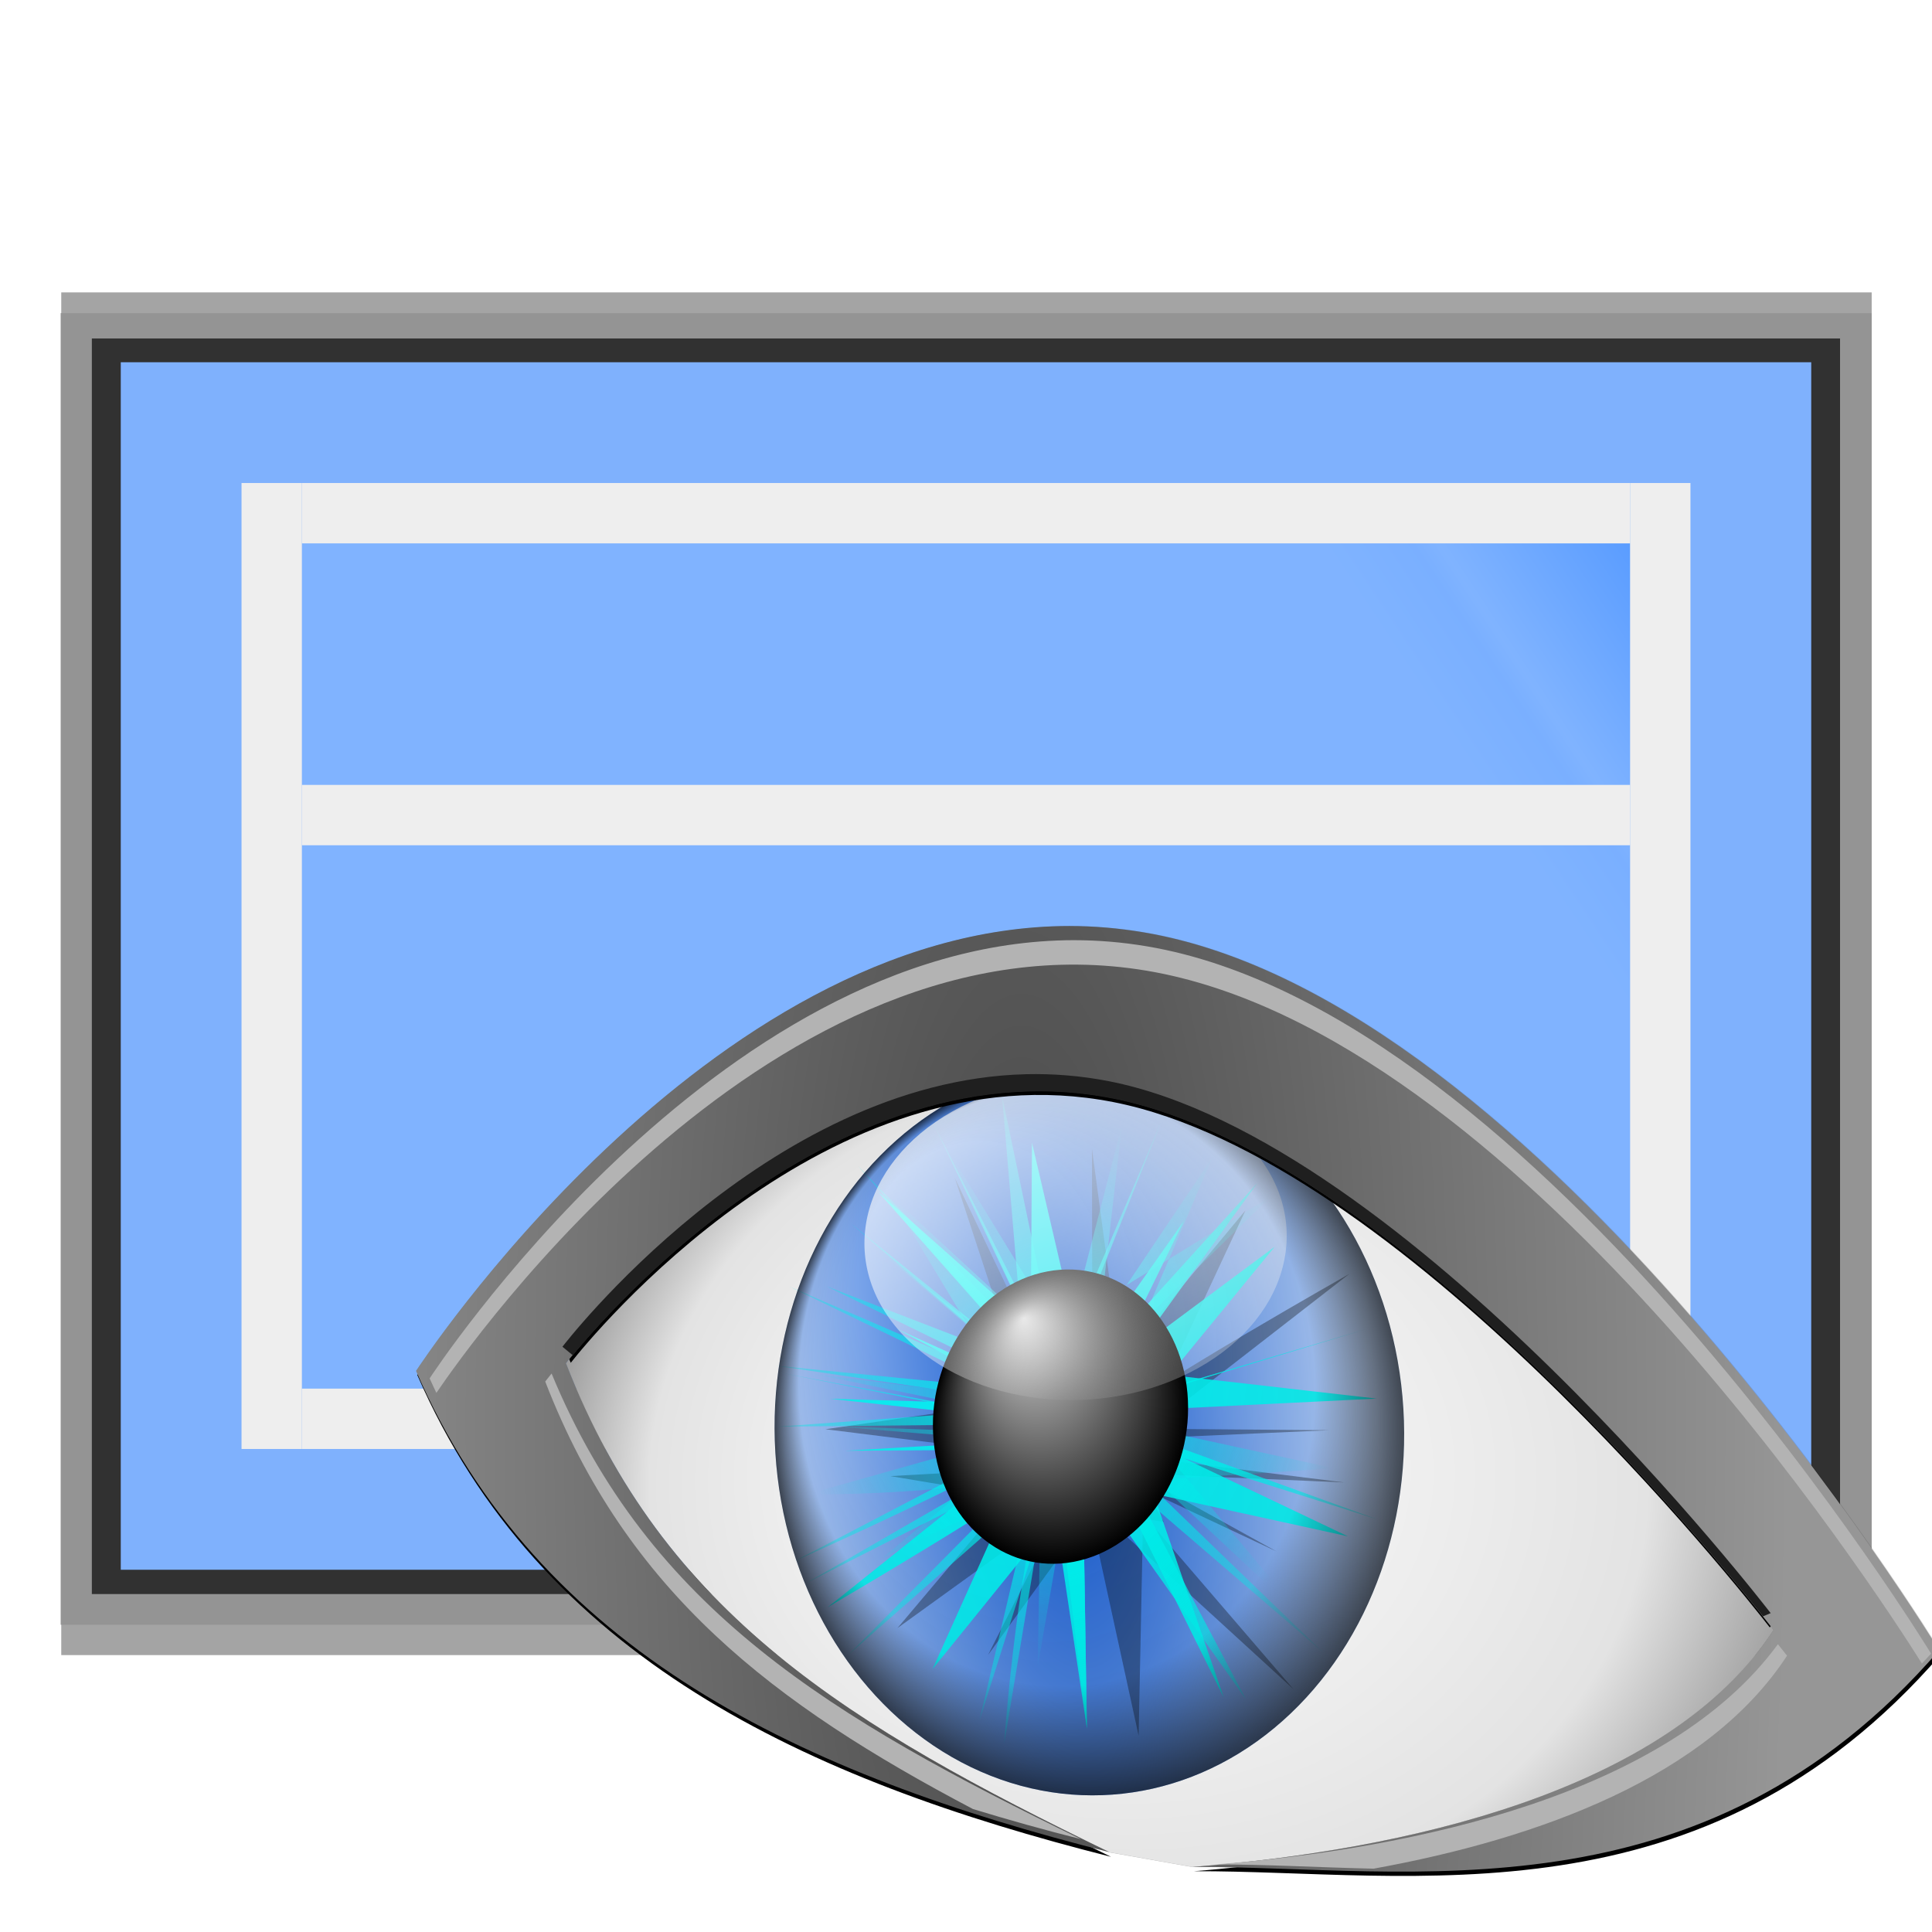 <?xml version="1.0" encoding="UTF-8" standalone="no"?>
<svg
   xmlns:dc="http://purl.org/dc/elements/1.1/"
   xmlns:cc="http://creativecommons.org/ns#"
   xmlns:rdf="http://www.w3.org/1999/02/22-rdf-syntax-ns#"
   xmlns:svg="http://www.w3.org/2000/svg"
   xmlns="http://www.w3.org/2000/svg"
   xmlns:xlink="http://www.w3.org/1999/xlink"
   xmlns:sodipodi="http://sodipodi.sourceforge.net/DTD/sodipodi-0.dtd"
   xmlns:inkscape="http://www.inkscape.org/namespaces/inkscape"
   height="128"
   viewBox="0 0 33.867 33.867"
   width="128"
   version="1.1"
   id="svg54"
   sodipodi:docname="sc_displaymasterobjects.svg"
   inkscape:version="0.92.3 (unknown)"
   inkscape:export-filename="/home/rizmut/Dokumen/Rizmut/Github/libreoffice-style-karasa-jaga/build/images_karasa_jaga/cmd/sc_displaymasterobjects.png"
   inkscape:export-xdpi="12"
   inkscape:export-ydpi="12">
  <defs
     id="defs58">
    <linearGradient
       id="linearGradient3075">
      <stop
         style="stop-color:#ffffff;stop-opacity:1;"
         offset="0"
         id="stop3077" />
      <stop
         id="stop3093"
         offset="0.426"
         style="stop-color:#ffffff;stop-opacity:1;" />
      <stop
         id="stop3085"
         offset="0.589"
         style="stop-color:#f1f1f1;stop-opacity:1;" />
      <stop
         style="stop-color:#eaeaea;stop-opacity:1;"
         offset="0.802"
         id="stop3087" />
      <stop
         style="stop-color:#dfdfdf;stop-opacity:1;"
         offset="1"
         id="stop3079" />
    </linearGradient>
    <linearGradient
       id="linearGradient5895">
      <stop
         style="stop-color:white;stop-opacity:0;"
         offset="0"
         id="stop5897" />
      <stop
         id="stop5901"
         offset="0.5"
         style="stop-color:#7f7f7f;stop-opacity:0;" />
      <stop
         style="stop-color:black;stop-opacity:1;"
         offset="1"
         id="stop5899" />
    </linearGradient>
    <linearGradient
       id="linearGradient2221">
      <stop
         id="stop2223"
         offset="0"
         style="stop-color:#000000;stop-opacity:1;" />
      <stop
         style="stop-color:#000000;stop-opacity:0.682;"
         offset="0.407"
         id="stop2225" />
      <stop
         id="stop2227"
         offset="0.453"
         style="stop-color:#000000;stop-opacity:0.487;" />
      <stop
         style="stop-color:#000000;stop-opacity:0.361;"
         offset="0.5"
         id="stop2229" />
      <stop
         id="stop2231"
         offset="0.706"
         style="stop-color:#000000;stop-opacity:0.152;" />
      <stop
         id="stop2233"
         offset="1"
         style="stop-color:#000000;stop-opacity:0;" />
    </linearGradient>
    <linearGradient
       id="linearGradient3058">
      <stop
         style="stop-color:#9a7600;stop-opacity:1;"
         offset="0"
         id="stop3060" />
      <stop
         id="stop3066"
         offset="0.093"
         style="stop-color:#e3ad00;stop-opacity:1;" />
      <stop
         style="stop-color:#ffcd2c;stop-opacity:1;"
         offset="0.504"
         id="stop3070" />
      <stop
         style="stop-color:#e3ad00;stop-opacity:1;"
         offset="0.916"
         id="stop3068" />
      <stop
         style="stop-color:#b98d00;stop-opacity:1;"
         offset="1"
         id="stop3062" />
    </linearGradient>
    <linearGradient
       id="linearGradient2857">
      <stop
         style="stop-color:black;stop-opacity:0.448;"
         offset="0"
         id="stop2859" />
      <stop
         id="stop2873"
         offset="0.5"
         style="stop-color:black;stop-opacity:0.134;" />
      <stop
         style="stop-color:black;stop-opacity:0;"
         offset="1"
         id="stop2861" />
    </linearGradient>
    <filter
       id="a-3">
      <feGaussianBlur
         stdDeviation="2.311"
         id="feGaussianBlur2" />
    </filter>
    <filter
       id="b-6"
       height="1.22"
       width="1.142"
       x="-0.071"
       y="-0.11">
      <feGaussianBlur
         stdDeviation="3.497"
         id="feGaussianBlur5" />
    </filter>
    <radialGradient
       id="c-7"
       cx="-9.626"
       cy="-67.683"
       fx="-35.088"
       fy="-78.957"
       gradientTransform="matrix(0.425,0,0,0.355,68.985,113.247)"
       gradientUnits="userSpaceOnUse"
       r="115.805">
      <stop
         offset="0"
         stop-color="#fff"
         id="stop8-5" />
      <stop
         offset=".5"
         stop-color="#ededed"
         id="stop10-3" />
      <stop
         offset=".75"
         stop-color="#e3e3e3"
         id="stop12-5" />
      <stop
         offset="1"
         stop-color="#8c8c8c"
         id="stop14-6" />
    </radialGradient>
    <radialGradient
       id="d-2"
       cx="-318.596"
       cy="-88.288"
       gradientTransform="matrix(0.999,0.041,-0.116,2.839,-10.471,173.538)"
       gradientUnits="userSpaceOnUse"
       r="65.186">
      <stop
         offset="0"
         stop-color="#004ac8"
         id="stop17" />
      <stop
         offset="1"
         stop-color="#c6ddff"
         id="stop19" />
    </radialGradient>
    <filter
       id="e">
      <feGaussianBlur
         stdDeviation="2.038"
         id="feGaussianBlur22-9" />
    </filter>
    <filter
       id="f">
      <feGaussianBlur
         stdDeviation="1.83"
         id="feGaussianBlur25-1" />
    </filter>
    <radialGradient
       id="g"
       cx="-675.368"
       cy="-51.797"
       gradientTransform="matrix(1,0,0,1.024,0,1.229)"
       gradientUnits="userSpaceOnUse"
       r="55.902"
       xlink:href="#h" />
    <linearGradient
       id="h">
      <stop
         offset="0"
         stop-color="#00f5f1"
         id="stop29" />
      <stop
         offset="1"
         stop-color="#00f5f1"
         stop-opacity="0"
         id="stop31" />
    </linearGradient>
    <filter
       id="filter1061">
      <feGaussianBlur
         stdDeviation="1.83"
         id="feGaussianBlur1059" />
    </filter>
    <radialGradient
       id="i"
       cx="-673.012"
       cy="-56.807"
       gradientTransform="matrix(1.584,0.237,-0.284,1.787,377.002,204.324)"
       gradientUnits="userSpaceOnUse"
       r="56.164"
       xlink:href="#h" />
    <radialGradient
       id="radialGradient1070"
       cx="-673.012"
       cy="-56.807"
       gradientTransform="matrix(1.584,0.237,-0.284,1.787,377.002,204.324)"
       gradientUnits="userSpaceOnUse"
       r="56.164"
       xlink:href="#h" />
    <radialGradient
       id="radialGradient1078"
       cx="-673.012"
       cy="-56.807"
       gradientTransform="matrix(1.584,0.237,-0.284,1.787,377.002,204.324)"
       gradientUnits="userSpaceOnUse"
       r="56.164"
       xlink:href="#h" />
    <linearGradient
       id="j"
       gradientUnits="userSpaceOnUse"
       x1="-267.98"
       x2="-329.332"
       y1="-226.544"
       y2="78.232">
      <stop
         offset="0"
         stop-color="#fff"
         id="stop35" />
      <stop
         offset="1"
         stop-color="#fff"
         stop-opacity="0"
         id="stop37" />
    </linearGradient>
    <radialGradient
       id="k"
       cx="-313.779"
       cy="-75.846"
       fx="-343.31"
       fy="-124.012"
       gradientTransform="matrix(1,0,0,1.144,0,10.927)"
       gradientUnits="userSpaceOnUse"
       r="65.186">
      <stop
         offset="0"
         stop-color="#fff"
         stop-opacity="0"
         id="stop40" />
      <stop
         offset=".384"
         stop-opacity="0"
         id="stop42" />
      <stop
         offset=".819"
         stop-opacity=".08"
         id="stop44" />
      <stop
         offset="1"
         id="stop46" />
    </radialGradient>
    <radialGradient
       id="l"
       cx="-313.779"
       cy="-75.846"
       gradientTransform="matrix(1,0,0,1.144,0,10.927)"
       gradientUnits="userSpaceOnUse"
       r="65.186">
      <stop
         offset="0"
         id="stop49" />
      <stop
         offset="1"
         stop-opacity="0"
         id="stop51" />
    </radialGradient>
    <filter
       id="m">
      <feGaussianBlur
         stdDeviation=".831"
         id="feGaussianBlur54" />
    </filter>
    <radialGradient
       id="n"
       cx="-313.779"
       cy="-75.846"
       fx="-327.881"
       fy="-122.291"
       gradientTransform="matrix(1,0,0,1.144,0,10.927)"
       gradientUnits="userSpaceOnUse"
       r="65.186">
      <stop
         offset="0"
         stop-color="#fff"
         stop-opacity=".873"
         id="stop57" />
      <stop
         offset="1"
         stop-color="#fff"
         stop-opacity="0"
         id="stop59" />
    </radialGradient>
    <radialGradient
       id="o"
       cx="52.793"
       cy="85.201"
       gradientTransform="matrix(1,0,0,3.217,0,-190.67)"
       gradientUnits="userSpaceOnUse"
       r="56.781">
      <stop
         offset="0"
         stop-color="#484848"
         id="stop62" />
      <stop
         offset="1"
         stop-color="#969696"
         id="stop64" />
    </radialGradient>
    <filter
       id="p">
      <feGaussianBlur
         stdDeviation=".863"
         id="feGaussianBlur67" />
    </filter>
    <clipPath
       id="q">
      <path
         inkscape:connector-curvature="0"
         d="m 22.44,87.516 c 0,0 17.743,-23.207 39.133,-19.022 21.39,4.185 47.458,38.141 47.458,38.141 -7.617,11.679 -26.706,15.826 -41.655,16.989 15.587,-0.049 36.483,4.107 53.522,-15.55 0,0 -28.441,-46.665 -57.029,-51.473 C 35.279,51.794 11.706,88.049 11.706,88.049 20.492,108.282 39.513,117.044 61.419,122.574 42.909,113.578 29.419,105.543 22.44,87.516 Z"
         id="path70" />
    </clipPath>
    <filter
       id="r">
      <feGaussianBlur
         stdDeviation=".896"
         id="feGaussianBlur73" />
    </filter>
    <radialGradient
       r="56.164"
       cy="-56.807"
       cx="-673.012"
       gradientTransform="matrix(1.584,0.237,-0.284,1.787,377.002,204.324)"
       gradientUnits="userSpaceOnUse"
       id="radialGradient1133"
       xlink:href="#h"
       inkscape:collect="always" />
    <radialGradient
       r="56.164"
       cy="-56.807"
       cx="-673.012"
       gradientTransform="matrix(1.584,0.237,-0.284,1.787,377.002,204.324)"
       gradientUnits="userSpaceOnUse"
       id="radialGradient1135"
       xlink:href="#h"
       inkscape:collect="always" />
  </defs>
  <sodipodi:namedview
     pagecolor="#ffffff"
     bordercolor="#666666"
     borderopacity="1"
     objecttolerance="10"
     gridtolerance="10"
     guidetolerance="10"
     inkscape:pageopacity="0"
     inkscape:pageshadow="2"
     inkscape:window-width="1366"
     inkscape:window-height="707"
     id="namedview56"
     showgrid="false"
     inkscape:zoom="1.84375"
     inkscape:cx="-80.582523"
     inkscape:cy="96.710117"
     inkscape:window-x="0"
     inkscape:window-y="0"
     inkscape:window-maximized="1"
     inkscape:current-layer="svg54" />
  <linearGradient
     id="a"
     gradientTransform="matrix(-.846 0 0 -.805 31.262 507.595)"
     gradientUnits="userSpaceOnUse"
     x1="0"
     x2="31.942"
     y1="294.883"
     y2="274.791">
    <stop
       offset="0"
       stop-color="#5499ff"
       id="stop2" />
    <stop
       offset=".114"
       stop-color="#5a9cff"
       id="stop4" />
    <stop
       offset=".203"
       stop-color="#80b3ff"
       id="stop6" />
    <stop
       offset=".215"
       stop-color="#7aafff"
       id="stop8" />
    <stop
       offset=".256"
       stop-color="#80b3ff"
       id="stop10" />
    <stop
       offset=".531"
       stop-color="#80b3ff"
       id="stop12" />
    <stop
       offset=".845"
       stop-color="#80b3ff"
       id="stop14" />
    <stop
       offset="1"
       stop-color="#80b3ff"
       id="stop16" />
  </linearGradient>
  <filter
     id="b"
     color-interpolation-filters="sRGB"
     height="1.026"
     width="1.022"
     x="-.011"
     y="-.013">
    <feGaussianBlur
       stdDeviation=".12"
       id="feGaussianBlur19" />
  </filter>
  <filter
     id="c"
     color-interpolation-filters="sRGB"
     height="1.132"
     width="1.11"
     x="-.055"
     y="-.066">
    <feGaussianBlur
       stdDeviation=".6"
       id="feGaussianBlur22" />
  </filter>
  <filter
     id="d"
     color-interpolation-filters="sRGB"
     height="1.053"
     width="1.044"
     x="-.022"
     y="-.026">
    <feGaussianBlur
       stdDeviation=".24"
       id="feGaussianBlur25" />
  </filter>
  <g
     id="g3418">
    <g
       id="g52"
       transform="translate(0 -263.133)">
      <g
         id="g3220">
        <path
           d="m2.429 271.266h29.009v21.835h-29.009z"
           fill="#a4a4a4"
           filter="url(#c)"
           transform="matrix(-1.094 0 0 -1.094 35.467 588.911)"
           id="path28" />
        <path
           d="m1.86 271.266h30.147v21.835h-30.147z"
           fill="#949494"
           filter="url(#b)"
           transform="matrix(-1.053 0 0 -1.053 34.767 577.257)"
           id="path30" />
        <path
           d="m1.733 271.266h30.402v21.835h-30.402z"
           fill="#313131"
           filter="url(#d)"
           transform="matrix(-1.008 0 0 -1.008 34.002 564.512)"
           id="path32" />
        <path
           d="m31.75 290.65h-29.633v-21.167h29.633z"
           fill="#80b3ff"
           opacity=".99"
           id="path34" />
        <path
           d="m28.575 287.475h-23.283v-14.817h23.283z"
           fill="url(#a)"
           opacity=".99"
           id="path36" />
        <g
           fill="#eee"
           id="g46">
          <path
             d="m29.633 288.533h-1.058v-16.933h1.058z"
             id="path38" />
          <path
             d="m5.292 288.533h-1.058v-16.933h1.058z"
             id="path40" />
          <path
             d="m28.575 287.475v1.058h-23.283v-1.058z"
             id="path42" />
          <path
             d="m28.575 271.6v1.058h-23.283v-1.058z"
             id="path44" />
        </g>
        <path
           d="m28.575 276.892v1.058h-23.283v-1.058z"
           fill="#eee"
           id="path50" />
      </g>
    </g>
    <g
       id="g216"
       transform="matrix(0.237,0,0,0.237,5.397,5.145)">
      <g
         id="g180"
         style="fill-rule:evenodd">
        <path
           id="path174"
           transform="matrix(0.917,0,0,0.917,-292.722,-62.621)"
           d="m 340.052,154.591 c 0,0 19.962,-26.108 44.026,-21.4 24.064,4.708 53.392,42.91 53.392,42.91 -8.569,13.139 -30.058,17.805 -46.877,19.114 l -6.689,-1.182 c -20.824,-10.121 -36.001,-19.16 -43.853,-39.442 z"
           inkscape:connector-curvature="0"
           style="opacity:0.569;filter:url(#a-3)" />
        <path
           id="path176"
           transform="matrix(0.955,0,0,0.917,-0.425,1.204)"
           d="m 20.438,84.984 c 0,0 19.176,-26.108 42.292,-21.4 23.116,4.708 51.289,42.91 51.289,42.91 -8.232,13.139 -28.862,17.805 -45.018,19.114 16.846,-0.055 39.428,4.62 57.843,-17.494 0,0 -30.737,-52.5 -61.634,-57.909 C 34.314,44.795 8.838,85.583 8.838,85.583 18.333,108.347 38.89,118.205 62.564,124.426 42.56,114.305 27.981,105.266 20.438,84.984 Z"
           inkscape:connector-curvature="0"
           style="opacity:0.361;filter:url(#b-6)" />
        <path
           id="path178"
           d="m 19.084,79.129 c 0,0 18.304,-23.94 40.369,-19.623 22.065,4.317 48.957,39.346 48.957,39.346 -7.857,12.048 -27.562,16.326 -42.983,17.526 L 59.294,115.294 C 40.2,106.014 26.284,97.726 19.084,79.129 Z"
           inkscape:connector-curvature="0"
           style="fill:url(#c-7)" />
      </g>
      <ellipse
         id="ellipse182"
         transform="matrix(0.352,-0.066,0.053,0.357,172.272,90.48)"
         ry="74.578"
         rx="65.186"
         cy="-75.846"
         cx="-313.779"
         style="fill:url(#d-2)" />
      <g
         id="g196"
         transform="matrix(0.352,0.044,-0.055,0.36,273.851,130.692)"
         style="fill-rule:evenodd">
        <path
           id="path184"
           d="m -618.75,-55.594 c 9.375,-9.375 45.312,-35.937 45.312,-35.937 l -42.187,42.187 h 47.656 l -49.219,3.906 45.312,39.062 -48.437,-32.812 17.969,46.094 -7.812,-57.812 -45.312,42.187 35.938,-56.25 -3.906,17.969 h -53.125 l 49.219,-13.281 -0.781,17.187 -29.688,-57.812 37.5,54.687 -10.156,-64.062 17.969,60.156 15.625,-51.562 -30.469,48.437 54.687,-6.25 -51.562,8.594 44.531,17.188 -42.188,-13.281 -14.062,41.406 22.656,-42.187 -48.438,8.594 57.812,2.344 z"
           inkscape:connector-curvature="0"
           style="opacity:0.576;fill:#060606;filter:url(#e)" />
        <path
           id="path186"
           transform="rotate(179.182,-650.812,-55.781)"
           d="m -675.781,-64.187 c 9.375,-9.375 45.312,-35.937 45.312,-35.937 l -42.187,42.187 h 47.656 l -49.219,3.906 45.312,39.062 -48.437,-32.812 17.969,46.094 -7.812,-57.812 -45.312,42.187 35.938,-56.25 -3.906,17.969 -55.43,-18.613 51.523,5.332 -0.781,17.187 -29.688,-57.812 37.5,54.687 -10.156,-64.062 17.969,60.156 15.625,-51.562 -30.469,48.437 54.687,-6.25 -51.562,8.594 44.531,17.188 -42.188,-13.281 -14.062,41.406 22.656,-42.187 -67.586,10.635 76.961,0.302 z"
           inkscape:connector-curvature="0"
           style="opacity:0.933;fill:#00f5f1;filter:url(#f)" />
        <path
           id="path188"
           transform="rotate(179.182,-650.812,-55.781)"
           d="m -675.781,-64.187 c 9.375,-9.375 52.857,-13.59 52.857,-13.59 l -49.732,19.84 51.699,4.643 -53.262,-0.737 32.781,49.961 -35.906,-43.711 46.114,32.555 -35.958,-44.274 -29.896,58.889 20.521,-72.951 -3.906,17.969 -50.66,-5.164 46.754,-8.117 -0.781,17.187 -44.623,-40.608 52.435,37.483 1.785,-52.65 6.027,48.744 29.134,-30.169 -43.978,27.044 58.731,-1.607 -55.606,3.951 51.495,33.424 -49.151,-29.518 1.456,59.463 7.138,-60.244 -39.868,49.053 49.243,-38.116 z"
           inkscape:connector-curvature="0"
           style="opacity:0.933;fill:url(#g);filter:url(#f)" />
        <g
           id="g194"
           style="fill:url(#i)">
          <path
             id="path190"
             transform="rotate(179.182,-650.812,-55.781)"
             d="m -676.096,-56.549 c 9.375,-9.375 53.69,-34.927 53.69,-34.927 l -50.25,33.539 57.692,-6.804 -59.255,10.71 50.095,43.738 -47.748,-37.687 20.02,55.093 -15.335,-66.613 -66.724,27.637 55.787,-23.48 -2.344,-0.25 -38.987,-53.773 47.645,50.831 -13.346,6.848 72.218,-0.777 -64.405,-2.348 -10.156,-64.062 16.501,60.889 5.914,-61.54 -10.63,60.6 39.545,-50.279 -45.08,49.705 67.834,23.318 -65.49,-19.412 -28.169,50.746 36.762,-51.528 -71.011,-13.715 79.832,18.737 z"
             inkscape:connector-curvature="0"
             style="opacity:0.933;fill:url(#radialGradient1133)" />
          <path
             id="path192"
             transform="rotate(179.182,-650.812,-55.781)"
             d="m -676.096,-56.549 c 9.375,-9.375 5.258,-67.244 5.258,-67.244 l -1.819,65.856 -61.453,-40.274 59.89,44.18 36.049,54.47 -33.703,-48.419 -13.572,53.243 18.256,-64.762 -66.724,27.637 55.787,-23.48 -2.344,-0.25 -38.987,-53.773 47.645,50.831 -13.346,6.848 64.077,16.387 -56.264,-19.512 -10.156,-64.062 16.501,60.889 56.823,4.191 -61.539,-5.131 50.335,-36.763 -55.869,36.189 57.052,37.504 -54.708,-33.598 -28.169,50.746 36.762,-51.528 -71.011,-13.715 79.832,18.737 z"
             inkscape:connector-curvature="0"
             style="opacity:0.933;fill:url(#radialGradient1135)" />
        </g>
      </g>
      <ellipse
         id="ellipse198"
         transform="matrix(0.144,-0.027,0.013,0.144,101.837,85.521)"
         ry="74.578"
         rx="65.186"
         cy="-75.846"
         cx="-313.779" />
      <ellipse
         id="ellipse200"
         transform="matrix(0.224,-0.113,0.113,0.132,135.639,44.531)"
         ry="74.578"
         rx="58.686"
         cy="-75.846"
         cx="-313.779"
         style="fill:url(#j)" />
      <ellipse
         id="ellipse202"
         transform="matrix(0.352,-0.066,0.053,0.357,172.272,90.48)"
         ry="74.578"
         rx="65.186"
         cy="-75.846"
         cx="-313.779"
         style="opacity:0.676;fill:url(#k)" />
      <ellipse
         id="ellipse204"
         transform="matrix(0.144,-0.027,0.013,0.144,101.837,85.521)"
         ry="74.578"
         rx="65.186"
         cy="-75.846"
         cx="-313.779"
         style="fill:url(#l)" />
      <path
         id="path206"
         transform="matrix(1.032,0,0,1.032,-4.065,-11.152)"
         d="m 55.717,67.256 c -18.652,0.459 -33.219,19.531 -33.219,19.531 0.087,0.224 0.192,0.435 0.281,0.656 1.438,-1.824 18.407,-22.692 38.875,-18.688 20.52,4.014 45.077,35.107 47.063,37.656 0.122,-0.175 0.258,-0.352 0.375,-0.531 0,0 -26.048,-33.94 -47.438,-38.125 -2.005,-0.392 -4.008,-0.547 -5.938,-0.5 z m -43.656,20.656 c -0.05,0.075 -0.281,0.406 -0.281,0.406 8.786,20.233 27.813,29.001 49.719,34.531 -1.499,-0.728 -2.974,-1.466 -4.406,-2.188 -19.817,-5.538 -36.736,-14.3 -45.031,-32.75 z M 120.592,107.756 c -14.359,16.223 -31.349,15.77 -45.625,15.281 -2.571,0.364 -5.111,0.655 -7.531,0.844 15.587,-0.049 36.492,4.126 53.531,-15.531 0,0 -0.3,-0.473 -0.375,-0.594 z"
         inkscape:connector-curvature="0"
         style="fill-rule:evenodd;filter:url(#m)" />
      <ellipse
         id="ellipse208"
         transform="matrix(0.144,-0.027,0.013,0.144,101.837,85.521)"
         ry="74.578"
         rx="65.186"
         cy="-75.846"
         cx="-313.779"
         style="fill:url(#n)" />
      <path
         id="path210"
         d="M 56.344,46.781 C 29.372,46.803 8,79.688 8,79.688 c 9.063,20.872 28.684,29.889 51.281,35.594 -19.094,-9.28 -32.988,-17.559 -40.188,-36.156 0,0 18.31,-23.942 40.375,-19.625 22.065,4.317 48.938,39.344 48.938,39.344 -7.857,12.048 -27.547,16.331 -42.969,17.531 16.08,-0.051 37.641,4.247 55.219,-16.031 0,0 -29.352,-48.134 -58.844,-53.094 -1.843,-0.31 -3.671,-0.47 -5.469,-0.469 z"
         inkscape:connector-curvature="0"
         style="fill:url(#o);fill-rule:evenodd" />
      <path
         id="path212"
         transform="matrix(0.955,0,0,0.917,-0.425,1.204)"
         d="M 59.781,50.847 C 31.942,50.87 9.875,86.191 9.875,86.191 c 0.166,0.397 0.351,0.78 0.523,1.17 2.674,-4.11 26.339,-39.072 55.017,-34.051 28.469,4.984 56.487,50 60.036,55.88 0.235,-0.272 0.475,-0.52 0.708,-0.8 0,0 -30.304,-51.72 -60.744,-57.049 -1.902,-0.333 -3.778,-0.494 -5.634,-0.493 z M 19.32,85.799 c -0.204,0.263 -0.493,0.647 -0.493,0.647 6.333,17.029 17.707,26.027 33.127,34.482 2.737,0.87 5.532,1.685 8.374,2.432 -19.268,-9.749 -33.442,-18.502 -41.009,-37.561 z m 94.977,21.836 c -8.533,12.136 -28.153,16.511 -43.626,17.764 3.842,-0.013 7.988,0.237 12.315,0.339 12.872,-2.431 25.907,-7.424 32.019,-17.179 0,0 -0.439,-0.568 -0.708,-0.924 z"
         inkscape:connector-curvature="0"
         style="fill:#b3b3b3;fill-rule:evenodd;filter:url(#p)" />
      <path
         id="path214"
         transform="matrix(1.032,0,0,1.032,-4.065,-11.152)"
         d="m 55.403,66.761 c -18.652,0.459 -33.219,19.531 -33.219,19.531 l 2.156,1.781 c 0,0 16.874,-22.074 37.219,-18.094 20.345,3.98 45.125,36.281 45.125,36.281 l 2.094,-0.875 c 0,0 -26.048,-33.94 -47.437,-38.125 -2.005,-0.392 -4.008,-0.547 -5.938,-0.5 z"
         clip-path="url(#q)"
         inkscape:connector-curvature="0"
         style="fill:#1f1f1f;fill-rule:evenodd;filter:url(#r)" />
    </g>
  </g>
</svg>
